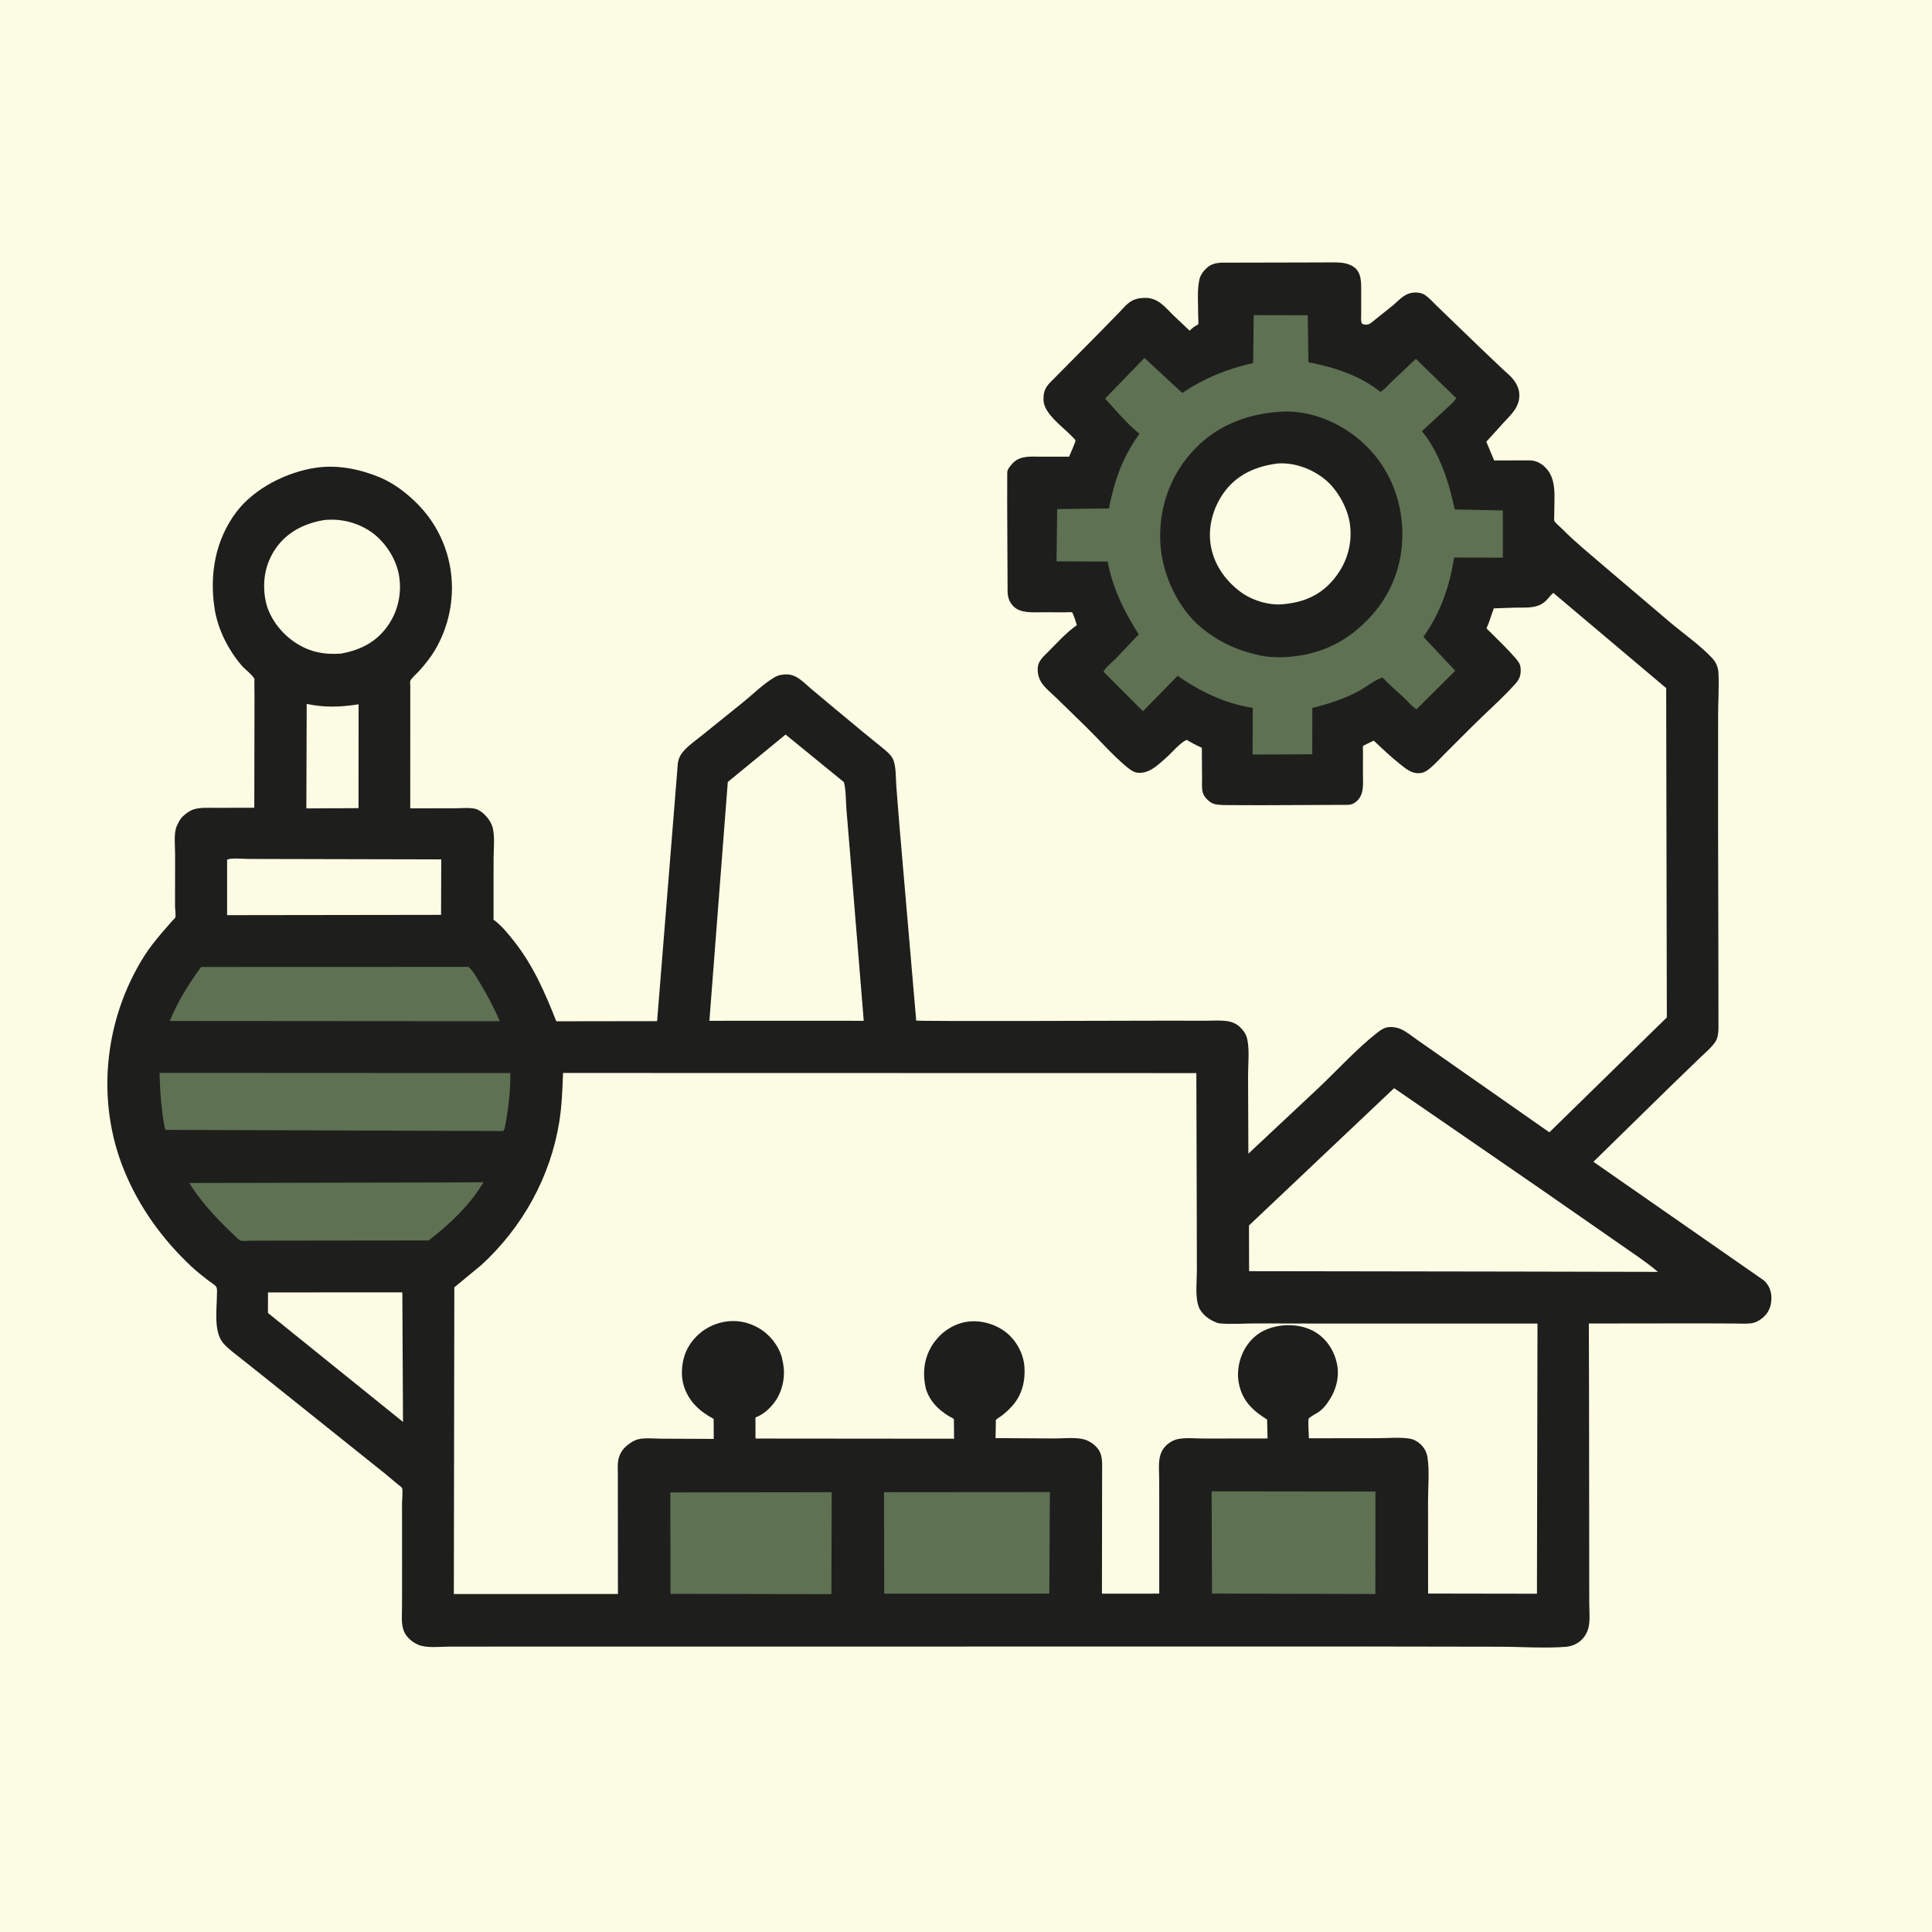 <svg width="44" height="44" viewBox="0 0 44 44" fill="none" xmlns="http://www.w3.org/2000/svg">
<rect x="0" y="0" width="44" height="44" fill="#808080" stroke="none"/>
<g clip-path="url(#clip0_1446_3398)">
<rect width="44" height="44" fill="#5E7153"/>
<path d="M0 0H44V44H0V0Z" fill="#FCFCE4"/>
<path d="M27.813 5.982L29.646 5.978L30.253 5.976C30.39 5.976 30.541 5.969 30.674 6.007C31.021 6.107 31 6.382 31 6.675L31 7.155C31 7.223 30.987 7.313 31.02 7.373C31.066 7.395 31.112 7.401 31.163 7.387C31.213 7.372 31.297 7.294 31.341 7.26L31.728 6.951C31.851 6.845 31.97 6.706 32.136 6.672C32.242 6.651 32.372 6.66 32.463 6.725C32.568 6.8 32.658 6.907 32.753 6.996L33.753 7.961L34.221 8.405C34.303 8.482 34.4 8.558 34.47 8.648C34.538 8.735 34.591 8.847 34.6 8.958C34.624 9.26 34.419 9.435 34.233 9.637L33.85 10.06L34.017 10.459L34.026 10.486L34.847 10.485C34.971 10.488 35.08 10.541 35.171 10.623C35.466 10.889 35.394 11.314 35.398 11.676C35.399 11.72 35.387 11.827 35.4 11.863C35.414 11.902 35.542 12.011 35.578 12.046C35.872 12.345 36.198 12.607 36.515 12.881L38.072 14.204C38.372 14.454 38.728 14.704 38.993 14.987C39.08 15.079 39.129 15.192 39.136 15.318C39.154 15.64 39.128 15.982 39.129 16.306L39.128 18.769L39.135 21.684L39.137 23.422C39.133 23.531 39.126 23.637 39.063 23.73C38.972 23.866 38.824 23.985 38.706 24.1L37.989 24.794L36.289 26.459L40.169 29.159C40.278 29.256 40.336 29.385 40.342 29.529C40.348 29.695 40.307 29.852 40.188 29.971C40.108 30.051 39.993 30.125 39.879 30.138C39.751 30.154 39.606 30.142 39.477 30.142L38.714 30.139L36.185 30.142L36.19 31.972L36.193 35.367L36.194 36.517C36.194 36.694 36.221 36.934 36.168 37.102C36.118 37.26 36.008 37.39 35.855 37.456C35.795 37.482 35.728 37.5 35.663 37.505C35.172 37.543 34.65 37.504 34.156 37.503L31.039 37.498L15.213 37.5L11.546 37.5L10.231 37.501C10.028 37.501 9.72 37.54 9.532 37.461C9.4 37.406 9.267 37.3 9.206 37.166C9.128 36.995 9.156 36.757 9.156 36.572L9.157 35.666L9.156 34.238C9.156 34.173 9.179 33.936 9.156 33.887C9.147 33.867 9.086 33.827 9.065 33.809L8.768 33.561L6.178 31.488L5.486 30.937C5.358 30.834 5.213 30.732 5.102 30.61L5.076 30.58C4.864 30.315 4.938 29.824 4.94 29.5C4.941 29.447 4.954 29.344 4.921 29.301C4.884 29.253 4.791 29.199 4.74 29.16C4.608 29.057 4.477 28.954 4.354 28.839C3.699 28.225 3.171 27.494 2.83 26.662C2.18 25.075 2.37 23.238 3.272 21.793C3.387 21.609 3.523 21.438 3.662 21.272L3.916 20.979C3.935 20.958 3.986 20.914 3.993 20.892C4.008 20.85 3.986 20.691 3.986 20.638L3.988 19.446C3.988 19.267 3.953 18.977 4.025 18.815L4.038 18.788C4.071 18.716 4.1 18.657 4.157 18.6C4.226 18.53 4.319 18.462 4.414 18.432C4.561 18.385 4.751 18.399 4.905 18.398L5.791 18.396L5.796 15.932L5.793 15.538C5.793 15.529 5.797 15.464 5.793 15.457C5.736 15.356 5.584 15.25 5.505 15.158C5.196 14.799 4.955 14.321 4.885 13.848C4.77 13.078 4.903 12.301 5.379 11.666C5.786 11.123 6.53 10.749 7.197 10.652C7.694 10.579 8.205 10.685 8.664 10.877C8.982 11.016 9.253 11.222 9.497 11.466C10.387 12.352 10.54 13.726 9.908 14.803C9.805 14.976 9.683 15.127 9.549 15.277C9.493 15.34 9.38 15.434 9.344 15.505C9.336 15.52 9.344 15.61 9.344 15.63L9.344 16.028L9.343 18.41L10.355 18.408C10.498 18.408 10.686 18.388 10.824 18.42C10.898 18.438 10.981 18.497 11.035 18.55C11.115 18.63 11.193 18.741 11.221 18.852C11.274 19.062 11.241 19.345 11.241 19.561L11.24 20.944C11.421 21.079 11.563 21.254 11.703 21.43C12.15 21.996 12.405 22.596 12.67 23.259L14.965 23.256L15.438 17.375L15.444 17.348C15.466 17.234 15.522 17.153 15.602 17.069C15.721 16.945 15.871 16.843 16.004 16.734L16.901 16.011C17.138 15.822 17.375 15.58 17.636 15.427C17.726 15.374 17.812 15.359 17.914 15.359C18.145 15.36 18.297 15.537 18.462 15.678L18.893 16.039L19.639 16.659L20.083 17.02C20.171 17.094 20.277 17.173 20.331 17.276C20.412 17.433 20.4 17.73 20.413 17.909L20.492 18.897L20.855 23.114L20.864 23.221C20.865 23.228 20.86 23.238 20.866 23.242C20.9 23.265 25.999 23.244 26.533 23.245L27.451 23.246C27.61 23.247 27.787 23.232 27.944 23.255C28.066 23.272 28.169 23.318 28.256 23.407C28.332 23.486 28.384 23.564 28.407 23.673C28.459 23.917 28.423 24.252 28.424 24.504L28.431 26.274L30.033 24.773C30.471 24.358 30.9 23.883 31.375 23.511C31.437 23.463 31.514 23.412 31.592 23.397C31.692 23.377 31.829 23.4 31.921 23.445C32.048 23.507 32.172 23.611 32.29 23.692L33.018 24.201L35.286 25.788L37.961 23.171L37.946 15.671L35.376 13.503C35.321 13.548 35.28 13.605 35.232 13.657C35.041 13.865 34.785 13.835 34.528 13.838L34.02 13.855L33.897 14.21C33.892 14.221 33.855 14.301 33.857 14.309C33.861 14.325 33.95 14.405 33.968 14.423C34.146 14.603 34.332 14.779 34.498 14.97C34.556 15.037 34.62 15.108 34.629 15.2C34.644 15.349 34.619 15.453 34.518 15.566C34.21 15.911 33.848 16.223 33.521 16.551L32.897 17.174C32.779 17.291 32.663 17.425 32.533 17.524C32.459 17.58 32.404 17.606 32.31 17.609C32.135 17.613 32.013 17.503 31.882 17.4C31.673 17.235 31.481 17.05 31.286 16.868C31.256 16.886 31.054 16.973 31.041 16.992C31.036 17 31.041 17.106 31.041 17.122L31.04 17.64C31.04 17.838 31.07 18.069 30.921 18.224C30.852 18.295 30.788 18.327 30.69 18.33L28.718 18.338L28.074 18.336C27.947 18.334 27.807 18.341 27.682 18.317C27.605 18.302 27.547 18.261 27.492 18.206C27.448 18.164 27.412 18.114 27.394 18.055C27.364 17.957 27.377 17.821 27.376 17.717L27.371 17.029C27.25 16.977 27.14 16.919 27.027 16.85C26.868 16.919 26.692 17.142 26.554 17.261C26.369 17.423 26.175 17.623 25.91 17.599C25.81 17.589 25.713 17.511 25.64 17.449C25.323 17.182 25.034 16.847 24.736 16.556L24.059 15.896C23.953 15.793 23.824 15.69 23.737 15.572C23.654 15.459 23.615 15.304 23.64 15.165C23.664 15.035 23.78 14.936 23.869 14.847C24.068 14.648 24.27 14.42 24.498 14.257L24.523 14.239C24.516 14.202 24.436 13.957 24.416 13.945C24.404 13.938 24.28 13.945 24.265 13.945L23.741 13.944C23.529 13.943 23.244 13.973 23.082 13.81C22.982 13.71 22.95 13.602 22.947 13.464L22.938 11.476L22.939 10.886C22.941 10.84 22.934 10.752 22.948 10.71C22.962 10.665 23.044 10.567 23.08 10.534C23.253 10.367 23.5 10.401 23.72 10.401L24.349 10.401C24.37 10.339 24.501 10.063 24.493 10.026C24.49 10.013 24.418 9.944 24.405 9.931C24.202 9.717 23.772 9.422 23.765 9.109C23.762 8.944 23.792 8.843 23.905 8.722L25.083 7.531L25.497 7.107C25.568 7.034 25.643 6.943 25.725 6.884C25.827 6.811 25.938 6.787 26.06 6.784C26.367 6.774 26.52 6.981 26.72 7.178L27.093 7.531C27.148 7.476 27.198 7.437 27.266 7.4C27.273 7.396 27.283 7.395 27.287 7.388C27.299 7.366 27.288 7.237 27.288 7.202C27.29 6.938 27.258 6.606 27.318 6.353C27.334 6.286 27.379 6.215 27.424 6.163C27.544 6.027 27.638 5.995 27.813 5.982Z" fill="#1E1F1C"/>
<path d="M6.985 16.031C7.394 16.118 7.757 16.105 8.167 16.04L8.165 18.405L6.977 18.411L6.985 16.031Z" fill="#FCFCE4"/>
<path d="M6.104 29.434L9.163 29.433L9.178 32.383L6.102 29.902L6.104 29.434Z" fill="#FCFCE4"/>
<path d="M5.677 19.562L10.049 19.572L10.045 20.835L9.553 20.836L5.172 20.842L5.172 19.579C5.258 19.531 5.565 19.563 5.677 19.562Z" fill="#FCFCE4"/>
<path d="M9.986 26.93L11.01 26.925C10.714 27.437 10.228 27.893 9.762 28.25L6.478 28.254L5.726 28.255C5.662 28.255 5.541 28.27 5.481 28.254C5.458 28.247 5.44 28.227 5.419 28.214C5.012 27.831 4.607 27.422 4.312 26.942L9.986 26.93Z" fill="#5E7153"/>
<path d="M7.374 11.845C7.738 11.803 8.118 11.893 8.423 12.094C8.745 12.306 9.004 12.689 9.08 13.067C9.16 13.467 9.076 13.894 8.846 14.231C8.581 14.619 8.216 14.805 7.762 14.886C7.363 14.913 7.031 14.845 6.699 14.617C6.381 14.398 6.114 14.042 6.044 13.657C5.969 13.242 6.04 12.83 6.286 12.481C6.546 12.111 6.937 11.92 7.374 11.845Z" fill="#FCFCE4"/>
<path d="M4.58 22.022L10.668 22.02C10.766 22.099 10.85 22.252 10.915 22.36C11.091 22.65 11.249 22.947 11.383 23.257L10.687 23.257L3.867 23.252C4.045 22.813 4.301 22.404 4.58 22.022Z" fill="#5E7153"/>
<path d="M15.266 33.989L18.941 33.984L18.935 36.306L15.27 36.299L15.266 33.989Z" fill="#5E7153"/>
<path d="M27.594 33.965L31.324 33.969L31.323 36.303L27.603 36.292L27.594 33.965Z" fill="#5E7153"/>
<path d="M20.133 33.984L23.91 33.981L23.898 36.294L20.138 36.295L20.133 33.984Z" fill="#5E7153"/>
<path d="M3.633 24.434L11.623 24.438C11.625 24.844 11.583 25.239 11.504 25.637C11.497 25.688 11.495 25.718 11.459 25.758L3.767 25.732C3.729 25.612 3.718 25.482 3.7 25.358C3.657 25.047 3.643 24.747 3.633 24.434Z" fill="#5E7153"/>
<path d="M17.891 16.729L19.22 17.813C19.268 18.005 19.262 18.226 19.276 18.424L19.356 19.385L19.671 23.248L17.972 23.247L16.156 23.248L16.575 17.809L17.891 16.729Z" fill="#FCFCE4"/>
<path d="M31.75 24.782L33.217 25.791L35.056 27.058L36.882 28.327C37.175 28.535 37.486 28.733 37.758 28.966L34.453 28.959L28.447 28.95L28.445 27.909L31.75 24.782Z" fill="#FCFCE4"/>
<path d="M28.552 7.177L29.783 7.18L29.799 8.249C30.39 8.367 30.958 8.543 31.437 8.924C31.523 8.88 31.61 8.774 31.681 8.706L32.245 8.172L33.133 9.038L33.164 9.064C33.135 9.131 33.055 9.195 33.003 9.247L32.382 9.821C32.77 10.275 33.008 11.002 33.124 11.58L33.128 11.602L34.226 11.625L34.227 12.7L33.116 12.698C33.01 13.371 32.81 13.941 32.418 14.505L33.142 15.276L32.26 16.153C32.15 16.085 32.056 15.966 31.96 15.877C31.809 15.734 31.645 15.601 31.504 15.447L31.488 15.43C31.316 15.479 31.099 15.656 30.936 15.743C30.601 15.922 30.253 16.032 29.887 16.123L29.886 17.177L29.667 17.18L28.527 17.184L28.531 16.121C27.902 16.026 27.338 15.751 26.819 15.392L26.03 16.198L25.131 15.298C25.186 15.194 25.327 15.083 25.413 14.997L25.934 14.447C25.604 13.928 25.34 13.4 25.227 12.79L24.062 12.784L24.077 11.594L25.259 11.58C25.269 11.466 25.307 11.347 25.333 11.237C25.451 10.742 25.651 10.291 25.949 9.879C25.662 9.645 25.418 9.35 25.168 9.077L26.064 8.152L26.925 8.949C27.441 8.606 27.938 8.404 28.54 8.268L28.552 7.177Z" fill="#5E7153"/>
<path d="M29.151 9.377C29.816 9.328 30.497 9.611 30.992 10.042C31.562 10.539 31.88 11.222 31.932 11.971C31.983 12.72 31.747 13.449 31.245 14.01C30.704 14.614 30.072 14.92 29.263 14.967C29.074 14.973 28.859 14.965 28.674 14.923C28.166 14.807 27.758 14.623 27.353 14.289C26.837 13.863 26.486 13.11 26.432 12.45C26.368 11.67 26.604 10.914 27.12 10.323C27.651 9.716 28.358 9.43 29.151 9.377Z" fill="#1E1F1C"/>
<path d="M29.087 10.557C29.465 10.524 29.875 10.675 30.167 10.911C30.467 11.152 30.708 11.591 30.749 11.977C30.797 12.424 30.663 12.842 30.379 13.187C30.074 13.557 29.695 13.717 29.227 13.76C28.907 13.795 28.512 13.673 28.255 13.482C27.895 13.214 27.63 12.833 27.568 12.38C27.509 11.95 27.651 11.497 27.918 11.159C28.209 10.79 28.633 10.615 29.087 10.557Z" fill="#FCFCE4"/>
<path d="M12.823 24.436L27.246 24.439L27.255 27.424L27.258 28.913C27.259 29.163 27.214 29.53 27.3 29.762C27.354 29.907 27.501 30.028 27.638 30.092L27.668 30.105C27.709 30.124 27.742 30.136 27.788 30.14C28.048 30.163 28.331 30.14 28.593 30.14L30.092 30.143L35.015 30.143L35.003 36.296L32.524 36.292L32.523 34.166C32.523 33.856 32.558 33.494 32.51 33.189C32.492 33.072 32.439 32.974 32.353 32.892C32.288 32.83 32.195 32.778 32.106 32.764C31.88 32.727 31.612 32.754 31.382 32.754L29.809 32.756C29.809 32.703 29.785 32.339 29.804 32.309C29.829 32.269 29.994 32.185 30.042 32.15C30.12 32.092 30.179 32.025 30.235 31.946C30.418 31.691 30.512 31.379 30.45 31.065C30.395 30.786 30.239 30.532 30.005 30.37C29.74 30.187 29.383 30.144 29.071 30.208C28.777 30.268 28.551 30.411 28.385 30.662C28.221 30.912 28.154 31.241 28.22 31.535C28.305 31.918 28.54 32.13 28.857 32.329L28.868 32.76L27.436 32.762C27.249 32.763 27.003 32.735 26.822 32.775C26.723 32.797 26.625 32.852 26.553 32.925C26.348 33.131 26.4 33.414 26.4 33.681L26.401 34.321L26.401 36.294L25.096 36.295L25.099 34.173L25.1 33.515C25.1 33.399 25.109 33.263 25.078 33.15L25.072 33.129C25.05 33.053 25.012 32.997 24.957 32.941C24.88 32.864 24.777 32.801 24.67 32.776C24.477 32.731 24.22 32.76 24.02 32.76L22.673 32.752L22.679 32.428C22.679 32.416 22.678 32.343 22.681 32.338C22.692 32.318 22.791 32.259 22.814 32.241C22.901 32.174 22.983 32.098 23.056 32.016C23.277 31.77 23.356 31.442 23.33 31.118C23.306 30.825 23.147 30.532 22.918 30.348C22.68 30.157 22.343 30.06 22.041 30.1C21.74 30.14 21.468 30.313 21.287 30.554C21.078 30.832 21.009 31.165 21.063 31.505L21.069 31.539C21.076 31.579 21.081 31.618 21.095 31.657C21.201 31.963 21.444 32.173 21.724 32.314L21.728 32.766L17.206 32.762L17.205 32.283C17.386 32.212 17.525 32.088 17.64 31.934C17.814 31.701 17.888 31.371 17.84 31.085L17.835 31.055L17.807 30.916C17.726 30.633 17.523 30.382 17.268 30.239C16.989 30.082 16.674 30.044 16.368 30.134C16.067 30.223 15.81 30.429 15.662 30.704C15.527 30.954 15.489 31.303 15.577 31.574C15.69 31.923 15.939 32.147 16.253 32.314L16.255 32.77L15.059 32.765C14.897 32.765 14.679 32.739 14.526 32.781C14.417 32.81 14.306 32.891 14.227 32.969C14.149 33.047 14.098 33.156 14.079 33.263C14.062 33.357 14.071 33.467 14.071 33.562L14.071 34.174L14.073 36.302L10.336 36.303L10.347 29.318L10.965 28.808C11.9 27.949 12.536 26.805 12.738 25.546C12.796 25.177 12.809 24.808 12.823 24.436Z" fill="#FCFCE4"/>
</g>
<defs>
<clipPath id="clip0_1446_3398">
<rect width="44" height="44" fill="white"/>
</clipPath>
</defs>
</svg>
